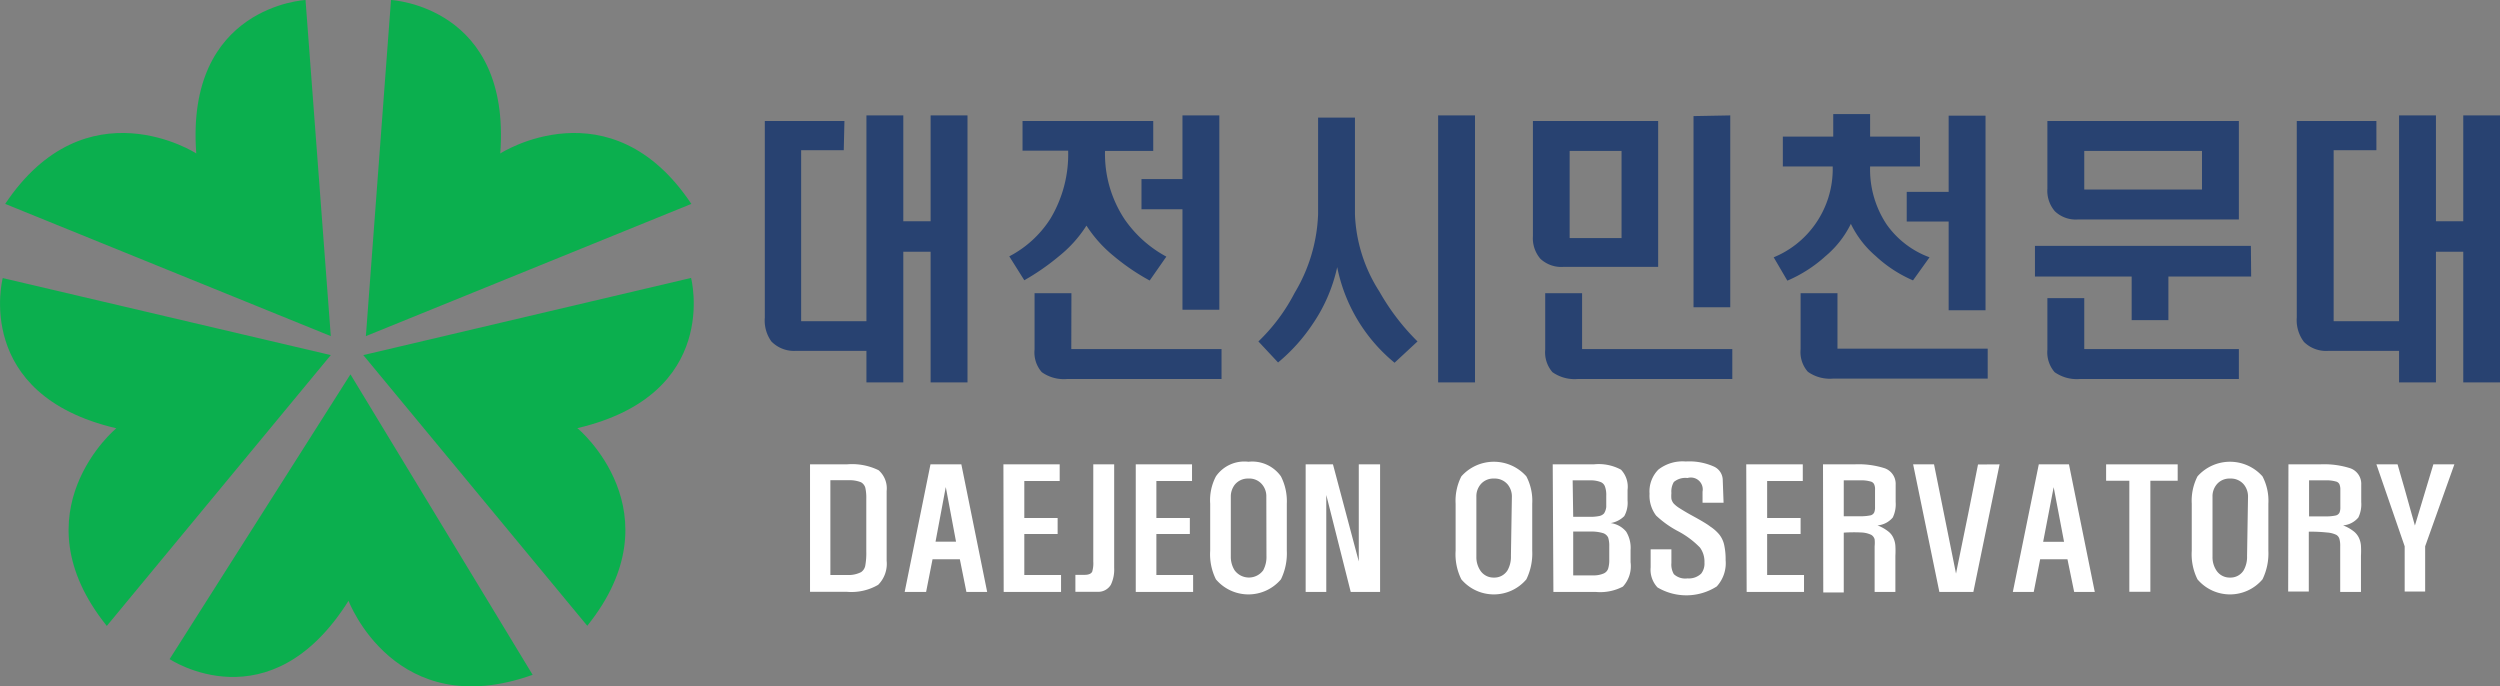 <svg xmlns="http://www.w3.org/2000/svg" viewBox="0 0 183.05 50.25"><rect x="0" y="0" width="183.05" height="50.25" fill="#808080" stroke="none"/><defs><style>.cls-1{fill:#0baf4e;isolation:isolate;}.cls-2{fill:#284271;}.cls-3{fill:#fff;}</style></defs><g id="Layer_2" data-name="Layer 2"><g id="Layer_1-2" data-name="Layer 1"><path class="cls-1" d="M.38,14.93l23.84,9.68L22.37,0s-8.8.44-8,11.24C14.42,11.24,6.3,6.06.38,14.93Z"/><path class="cls-1" d="M50.62,14.93,26.79,24.61,28.63,0s8.8.44,8,11.24C36.59,11.24,44.71,6.06,50.62,14.93Z"/><path class="cls-1" d="M7.82,45.83,24.22,26,.2,20.36s-2.23,8.53,8.32,11C8.52,31.33,1.14,37.52,7.82,45.83Z"/><path class="cls-1" d="M39,49.41l-13.34-22L12.42,48.26s7.33,4.9,13.1-4.27C25.52,44,28.94,53,39,49.41Z"/><path class="cls-1" d="M43,45.82,26.6,26l24-5.65s2.23,8.53-8.33,11C42.29,31.33,49.67,37.52,43,45.82Z"/><path class="cls-2" d="M61.78,11H58.66V23.52h4.78V8.45h2.7V16.2h2V8.45h2.7V28h-2.7V18.43h-2V28h-2.7V25.69H58.27A2.31,2.31,0,0,1,56.48,25,2.62,2.62,0,0,1,56,23.25V8.86h5.83Z"/><path class="cls-2" d="M84.44,8.86v2.19H80.91a8.66,8.66,0,0,0,1.43,5,8.76,8.76,0,0,0,3.06,2.74l-1.22,1.75a16,16,0,0,1-2.63-1.79,9.51,9.51,0,0,1-2-2.23,9.17,9.17,0,0,1-2,2.23A17.05,17.05,0,0,1,75,20.52l-1.1-1.75a7.89,7.89,0,0,0,3-2.74,9.15,9.15,0,0,0,1.31-5H74.87V8.86Zm-6,16.7h11v2.19H78.14a2.78,2.78,0,0,1-1.86-.5,2.18,2.18,0,0,1-.53-1.65V21.47h2.7Zm10.84-2.88h-2.7V15.32h-3V13.11h3V8.45h2.7Z"/><path class="cls-2" d="M99.21,8.61v7.1A11.25,11.25,0,0,0,101,21.35,16.72,16.72,0,0,0,103.79,25l-1.68,1.56a12.13,12.13,0,0,1-4.2-7,11.86,11.86,0,0,1-1.82,4.2,13,13,0,0,1-2.51,2.78L92.14,25a13.48,13.48,0,0,0,2.65-3.55,12,12,0,0,0,1.72-5.74V8.61ZM108,8.45V28h-2.7V8.45Z"/><path class="cls-2" d="M121.41,8.86V19.54h-6.92a2.24,2.24,0,0,1-1.7-.59,2.31,2.31,0,0,1-.55-1.66V8.86Zm-5.57,16.7h11v2.19H115.53a2.82,2.82,0,0,1-1.86-.5,2.22,2.22,0,0,1-.53-1.65V21.47h2.7Zm-.91-14.51v6.38h3.8V11.05Zm11.76-2.6V22.5H124v-14Z"/><path class="cls-2" d="M134.23,10V8.35h2.7V10h3.65v2.19h-3.65a7.26,7.26,0,0,0,1.22,4.26,6.65,6.65,0,0,0,3.13,2.39l-1.21,1.69a9.59,9.59,0,0,1-2.74-1.79,7.26,7.26,0,0,1-1.81-2.35,7.22,7.22,0,0,1-1.86,2.37,10,10,0,0,1-2.79,1.79l-1-1.71a6.93,6.93,0,0,0,3-2.37,7,7,0,0,0,1.32-4.28h-3.65V10Zm.31,15.53h11v2.19H134.23a2.78,2.78,0,0,1-1.86-.5,2.18,2.18,0,0,1-.53-1.65V21.47h2.7Zm10.84-2.81h-2.7V16.22h-3.07V14.05h3.07V8.47h2.7Z"/><path class="cls-2" d="M164.83,20.25h-6.06v3.19h-2.69V20.25H149V18h15.81Zm-.9-11.39v7.21H152.14a2.21,2.21,0,0,1-1.68-.6,2.3,2.3,0,0,1-.55-1.67V8.86Zm-11.32,16.7h11.32v2.19H152.3a2.82,2.82,0,0,1-1.86-.5,2.22,2.22,0,0,1-.53-1.65V21.83h2.7Zm0-14.51v2.83h8.62V11.05Z"/><path class="cls-2" d="M174,11h-3.13V23.52h4.79V8.45h2.7V16.2h2V8.45h2.7V28h-2.7V18.43h-2V28h-2.7V25.69h-5.17a2.31,2.31,0,0,1-1.79-.65,2.62,2.62,0,0,1-.53-1.79V8.86H174Z"/><path class="cls-3" d="M59.31,34H62a4.42,4.42,0,0,1,2.33.43,1.76,1.76,0,0,1,.59,1.52v5.11a2.18,2.18,0,0,1-.62,1.76,3.89,3.89,0,0,1-2.32.51H59.31ZM60.8,42.1q1.08,0,1.47,0a2,2,0,0,0,.78-.21.74.74,0,0,0,.31-.5,5.15,5.15,0,0,0,.07-1V36.51a3.34,3.34,0,0,0-.07-.79.67.67,0,0,0-.32-.41,2.24,2.24,0,0,0-.79-.15l-1.45,0Z"/><path class="cls-3" d="M70.39,34l1.89,9.34H70.76l-.48-2.39h-2l-.47,2.39H66.24L68.13,34ZM68.5,39.66H70l-.75-4Z"/><path class="cls-3" d="M73.47,34h4.12v1.22H75v2.71h2.44v1.17H75v3h2.69v1.24h-4.2Z"/><path class="cls-3" d="M81.58,34v7.58a2.58,2.58,0,0,1-.24,1.23,1.07,1.07,0,0,1-1,.52h-1.6V42.09h.68c.29,0,.47-.08.55-.23a2.12,2.12,0,0,0,.08-.74V34Z"/><path class="cls-3" d="M83.16,34h4.12v1.22H84.67v2.71h2.45v1.17H84.67v3h2.69v1.24h-4.2Z"/><path class="cls-3" d="M94.22,40.33a4.32,4.32,0,0,1-.43,2.09,3.12,3.12,0,0,1-4.76,0,4.11,4.11,0,0,1-.42-2.09V36.88a3.74,3.74,0,0,1,.42-2,2.53,2.53,0,0,1,2.38-1.07,2.57,2.57,0,0,1,2.38,1.07,4,4,0,0,1,.43,2Zm-1.5-3.95a1.34,1.34,0,0,0-.31-.91,1.21,1.21,0,0,0-1-.43,1.23,1.23,0,0,0-1,.45,1.42,1.42,0,0,0-.29.89v4.38a1.84,1.84,0,0,0,.28,1,1.3,1.3,0,0,0,2.09,0,2.05,2.05,0,0,0,.24-1.06Z"/><path class="cls-3" d="M101.05,34v9.34H98.9l-1.79-7.1v7.1H95.6V34h2l1.89,7.11V34Z"/><path class="cls-3" d="M112.19,40.33a4.32,4.32,0,0,1-.43,2.09,3.12,3.12,0,0,1-4.76,0,4.11,4.11,0,0,1-.42-2.09V36.88a3.93,3.93,0,0,1,.42-2,3.18,3.18,0,0,1,4.76,0,3.85,3.85,0,0,1,.43,2Zm-1.49-3.95a1.39,1.39,0,0,0-.31-.91,1.24,1.24,0,0,0-1-.43,1.21,1.21,0,0,0-1,.45,1.36,1.36,0,0,0-.29.89v4.38a1.76,1.76,0,0,0,.28,1,1.15,1.15,0,0,0,1,.53,1.13,1.13,0,0,0,1-.53,2,2,0,0,0,.25-1.06Z"/><path class="cls-3" d="M113.69,34h3a3.44,3.44,0,0,1,2,.39,1.82,1.82,0,0,1,.48,1.48v.78a2,2,0,0,1-.24,1.14,1.85,1.85,0,0,1-1,.51,1.77,1.77,0,0,1,1.14.63,2.27,2.27,0,0,1,.32,1.35v.88a2.21,2.21,0,0,1-.56,1.79,3.57,3.57,0,0,1-2,.39h-3.09Zm1.5,3.84.46,0h.7a3.17,3.17,0,0,0,.71-.05.66.66,0,0,0,.39-.2,1.11,1.11,0,0,0,.16-.47c0-.16,0-.44,0-.82a1.79,1.79,0,0,0-.09-.66.55.55,0,0,0-.31-.34,2,2,0,0,0-.69-.13c-.2,0-.6,0-1.19,0h-.18Zm0,4.29h.41l1.16,0a1.82,1.82,0,0,0,.66-.14.59.59,0,0,0,.33-.36,2.12,2.12,0,0,0,.08-.67V40a2,2,0,0,0-.08-.64.64.64,0,0,0-.36-.32,2.88,2.88,0,0,0-.78-.12c-.23,0-.68,0-1.36,0h-.06Z"/><path class="cls-3" d="M126.2,36.81h-1.54V36a.87.87,0,0,0-1.1-1,1.32,1.32,0,0,0-1,.29,1.36,1.36,0,0,0-.18.81,2.38,2.38,0,0,0,0,.43.84.84,0,0,0,.16.33,2.09,2.09,0,0,0,.42.34c.16.1.41.26.77.46l.49.27c.5.28.84.49,1,.62a3,3,0,0,1,.66.58,1.87,1.87,0,0,1,.36.75,4.89,4.89,0,0,1,.11,1.13,2.52,2.52,0,0,1-.65,1.93,4.14,4.14,0,0,1-4.34.07,1.9,1.9,0,0,1-.5-1.47V40.22h1.52v1a1.38,1.38,0,0,0,.18.82,1.23,1.23,0,0,0,1,.31,1.3,1.3,0,0,0,1-.35,1.19,1.19,0,0,0,.24-.81,1.74,1.74,0,0,0-.33-1.1,6.4,6.4,0,0,0-1.65-1.22,7.32,7.32,0,0,1-1.56-1.12,2.41,2.41,0,0,1-.48-1.6,2.27,2.27,0,0,1,.65-1.77,2.89,2.89,0,0,1,2-.59,4.41,4.41,0,0,1,2.08.38,1.1,1.1,0,0,1,.63,1Z"/><path class="cls-3" d="M127.86,34H132v1.22h-2.61v2.71h2.45v1.17h-2.45v3h2.7v1.24h-4.2Z"/><path class="cls-3" d="M133.48,34h2.3a6.28,6.28,0,0,1,2.23.29,1.21,1.21,0,0,1,.79,1.2v1.27a2.23,2.23,0,0,1-.21,1.13,1.64,1.64,0,0,1-1.12.58,2.94,2.94,0,0,1,.76.42,1.24,1.24,0,0,1,.4.49,1.65,1.65,0,0,1,.15.59,6.69,6.69,0,0,1,0,.73v2.64h-1.52V40a2.55,2.55,0,0,0,0-.51.55.55,0,0,0-.25-.33,1.85,1.85,0,0,0-.68-.17A11.2,11.2,0,0,0,135,39v4.38h-1.5ZM135,37.8h1.36a3.43,3.43,0,0,0,.62-.07.41.41,0,0,0,.25-.21,1,1,0,0,0,.06-.4V35.87a.86.86,0,0,0-.07-.42.39.39,0,0,0-.28-.2,2.4,2.4,0,0,0-.67-.08H135Z"/><path class="cls-3" d="M146.41,34l-1.92,9.34H142L140.08,34h1.53l1.61,8,.12-.6c.23-1.1.39-1.91.5-2.45.19-.93.37-1.79.52-2.57l.47-2.37Z"/><path class="cls-3" d="M151.49,34l1.89,9.34h-1.51l-.49-2.39h-2l-.47,2.39h-1.53l1.9-9.34Zm-1.89,5.67h1.53l-.76-4Z"/><path class="cls-3" d="M159.45,34V35.2h-2v8.13h-1.54V35.2h-1.7V34Z"/><path class="cls-3" d="M166.09,40.33a4.32,4.32,0,0,1-.43,2.09,3.12,3.12,0,0,1-4.76,0,4.11,4.11,0,0,1-.42-2.09V36.88a3.93,3.93,0,0,1,.42-2,3.18,3.18,0,0,1,4.76,0,3.85,3.85,0,0,1,.43,2Zm-1.49-3.95a1.39,1.39,0,0,0-.31-.91,1.24,1.24,0,0,0-1-.43,1.21,1.21,0,0,0-1,.45,1.36,1.36,0,0,0-.29.89v4.38a1.76,1.76,0,0,0,.28,1,1.15,1.15,0,0,0,1,.53,1.13,1.13,0,0,0,1-.53,2,2,0,0,0,.25-1.06Z"/><path class="cls-3" d="M167.56,34h2.31a6.28,6.28,0,0,1,2.23.29,1.21,1.21,0,0,1,.79,1.2v1.27a2.23,2.23,0,0,1-.21,1.13,1.64,1.64,0,0,1-1.12.58,2.94,2.94,0,0,1,.76.42,1.33,1.33,0,0,1,.4.49,1.65,1.65,0,0,1,.15.59,6.69,6.69,0,0,1,0,.73v2.64h-1.52V40a1.83,1.83,0,0,0-.05-.51.5.5,0,0,0-.24-.33,1.85,1.85,0,0,0-.68-.17,11.32,11.32,0,0,0-1.33-.06v4.38h-1.51Zm1.51,3.81h1.36a3.18,3.18,0,0,0,.61-.07.41.41,0,0,0,.26-.21,1,1,0,0,0,.06-.4V35.87a1,1,0,0,0-.07-.42.39.39,0,0,0-.28-.2,2.4,2.4,0,0,0-.67-.08h-1.27Z"/><path class="cls-3" d="M179.71,34l-2.14,6v3.31h-1.5V40L174,34h1.55q.22.76.51,1.77l.45,1.61.31,1.1L178.17,34Z"/></g></g></svg>